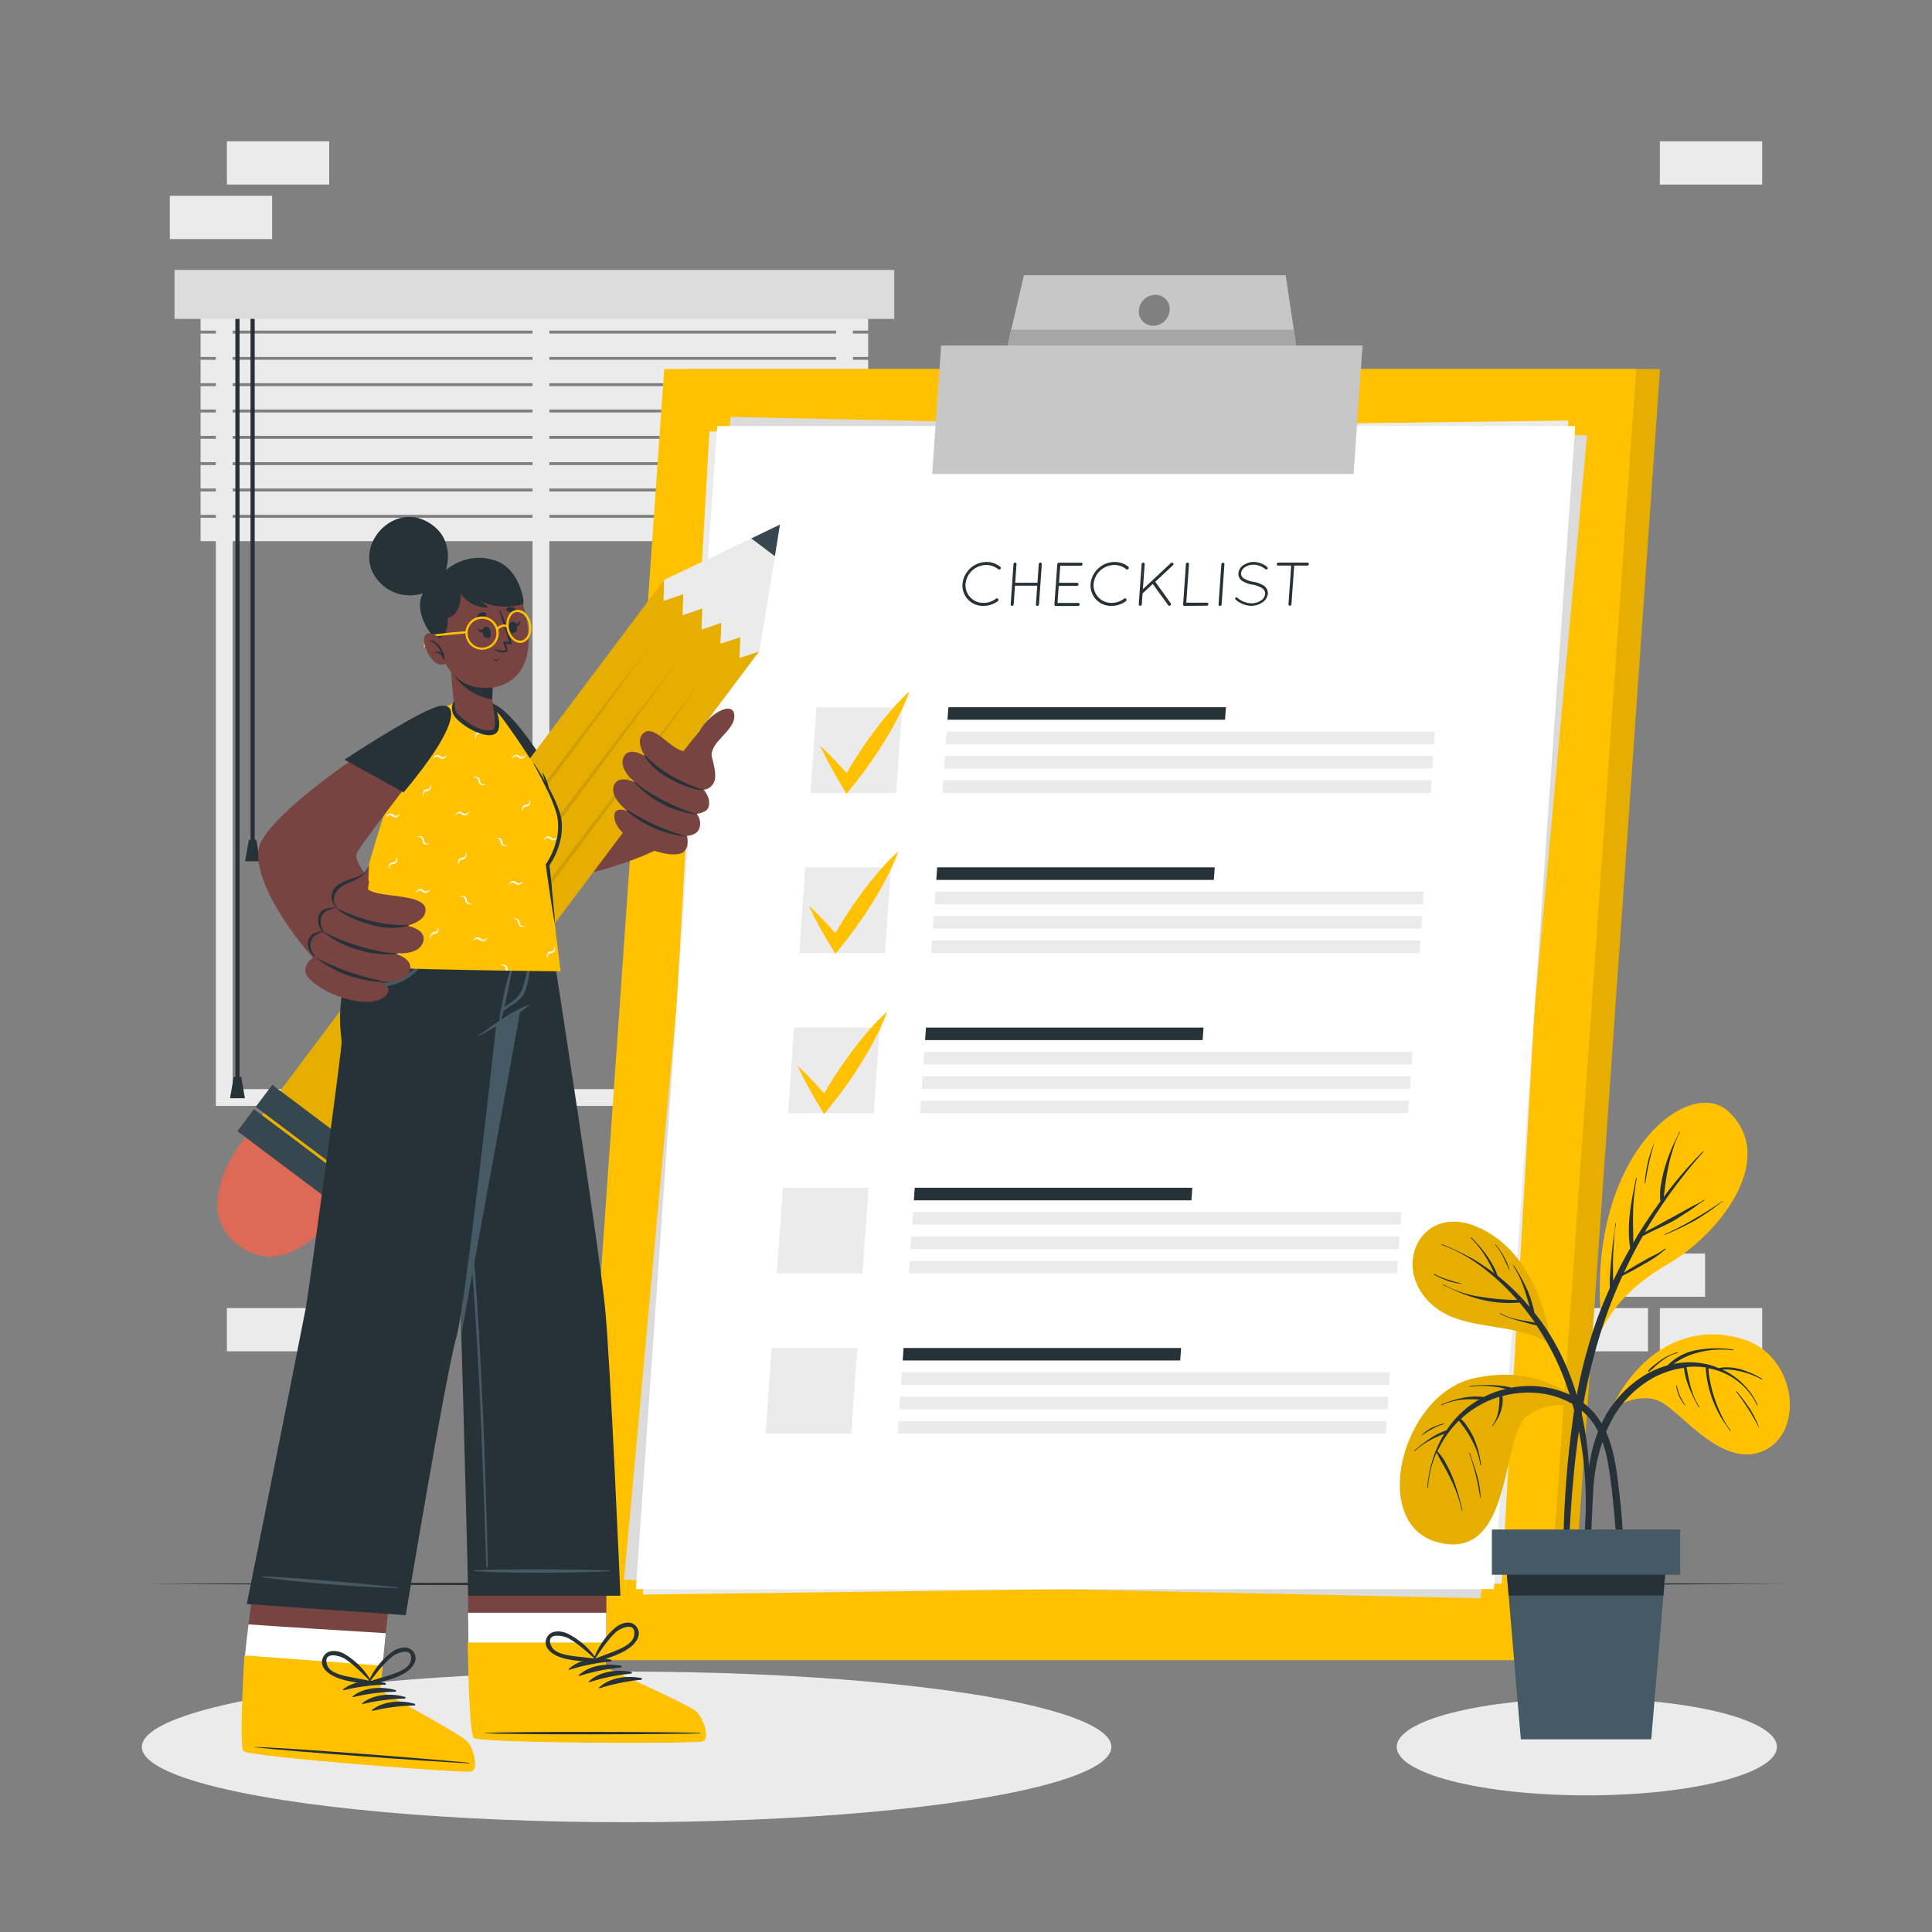 <svg xmlns="http://www.w3.org/2000/svg" viewBox="0 0 500 500"><rect x="0" y="0" width="500" height="500" fill="#808080" stroke="none"/><g id="freepik--background-complete--inject-4"><path d="M55.86,70.71H220.74v215.5H55.86Zm160.53,4.35H60.21v206.8H216.39Z" style="fill:#ebebeb"></path><rect x="137.82" y="76.2" width="4.35" height="207.84" style="fill:#ebebeb"></rect><rect x="51.92" y="79.5" width="172.77" height="6.05" transform="translate(276.6 165.06) rotate(180)" style="fill:#ebebeb"></rect><rect x="51.92" y="86.31" width="172.77" height="6.05" transform="translate(276.6 178.68) rotate(180)" style="fill:#ebebeb"></rect><rect x="51.92" y="93.13" width="172.77" height="6.05" transform="translate(276.6 192.3) rotate(180)" style="fill:#ebebeb"></rect><rect x="51.92" y="99.94" width="172.77" height="6.05" transform="translate(276.6 205.93) rotate(180)" style="fill:#ebebeb"></rect><rect x="51.92" y="106.75" width="172.77" height="6.05" transform="translate(276.6 219.55) rotate(180)" style="fill:#ebebeb"></rect><rect x="51.92" y="113.56" width="172.77" height="6.05" transform="translate(276.6 233.17) rotate(180)" style="fill:#ebebeb"></rect><rect x="51.92" y="120.37" width="172.77" height="6.05" transform="translate(276.6 246.79) rotate(180)" style="fill:#ebebeb"></rect><rect x="51.92" y="127.18" width="172.77" height="6.05" transform="translate(276.6 260.42) rotate(180)" style="fill:#ebebeb"></rect><rect x="51.92" y="133.99" width="172.77" height="6.05" transform="translate(276.6 274.04) rotate(180)" style="fill:#ebebeb"></rect><rect x="64.83" y="78.27" width="1.09" height="139.55" style="fill:#263238"></rect><polygon points="63.44 222.89 67.3 222.89 66.33 217.35 64.41 217.35 63.44 222.89" style="fill:#263238"></polygon><rect x="60.91" y="78.27" width="1.09" height="201.88" style="fill:#263238"></rect><polygon points="59.53 284.23 63.38 284.23 62.42 278.69 60.49 278.69 59.53 284.23" style="fill:#263238"></polygon><rect x="45.17" y="69.86" width="186.26" height="12.67" transform="translate(276.6 152.39) rotate(180)" style="fill:#dbdbdb"></rect><rect x="414.79" y="324.42" width="26.48" height="11.19" transform="translate(856.07 660.03) rotate(180)" style="fill:#ebebeb"></rect><rect x="429.56" y="338.53" width="26.48" height="11.19" transform="translate(885.61 688.25) rotate(180)" style="fill:#ebebeb"></rect><rect x="400.02" y="338.53" width="26.48" height="11.19" transform="translate(826.52 688.25) rotate(180)" style="fill:#ebebeb"></rect><rect x="58.73" y="338.53" width="26.48" height="11.19" transform="translate(143.93 688.25) rotate(180)" style="fill:#ebebeb"></rect><rect x="58.73" y="36.58" width="26.48" height="11.19" transform="translate(143.93 84.34) rotate(180)" style="fill:#ebebeb"></rect><rect x="43.96" y="50.69" width="26.48" height="11.19" transform="translate(114.39 112.56) rotate(180)" style="fill:#ebebeb"></rect><rect x="429.56" y="36.59" width="26.48" height="11.19" transform="translate(885.61 84.36) rotate(180)" style="fill:#ebebeb"></rect><rect x="259.73" y="122.83" width="26.48" height="11.19" style="fill:#ebebeb"></rect><rect x="244.96" y="108.72" width="26.48" height="11.19" style="fill:#ebebeb"></rect></g><g id="freepik--Floor--inject-4"><polygon points="36.71 409.91 90.03 409.67 143.35 409.58 250 409.41 356.64 409.58 409.97 409.67 463.29 409.91 409.97 410.15 356.64 410.24 250 410.41 143.35 410.24 90.03 410.15 36.71 409.91" style="fill:#263238"></polygon></g><g id="freepik--Shadow--inject-4"><ellipse cx="162.17" cy="452.1" rx="125.46" ry="19.49" style="fill:#ebebeb"></ellipse><ellipse cx="410.67" cy="452.1" rx="49.2" ry="12.54" style="fill:#ebebeb"></ellipse></g><g id="freepik--Cheklist--inject-4"><polygon points="406.24 429.62 154.7 429.62 178.06 95.5 429.61 95.5 406.24 429.62" style="fill:#FFC100"></polygon><g style="opacity:0.1"><polygon points="406.24 429.62 154.7 429.62 178.06 95.5 429.61 95.5 406.24 429.62"></polygon></g><polygon points="400.08 429.62 148.53 429.62 171.9 95.5 423.44 95.5 400.08 429.62" style="fill:#FFC100"></polygon><polygon points="388.63 409.84 166.39 412.67 183.6 111.67 405.85 108.84 388.63 409.84" style="fill:#ebebeb"></polygon><polygon points="383.18 413.63 161.51 408.84 189.05 107.89 410.72 112.67 383.18 413.63" style="fill:#dbdbdb"></polygon><polygon points="386.62 411.27 164.56 411.27 185.61 110.25 407.67 110.25 386.62 411.27" style="fill:#fff"></polygon><polygon points="231.92 205.19 209.75 205.19 211.3 183.02 233.47 183.02 231.92 205.19" style="fill:#ebebeb"></polygon><polygon points="317.04 186.27 245.21 186.27 245.44 183.02 317.27 183.02 317.04 186.27" style="fill:#263238"></polygon><polygon points="371.14 192.57 244.77 192.57 245 189.32 371.36 189.32 371.14 192.57" style="fill:#ebebeb"></polygon><polygon points="370.69 198.88 244.33 198.88 244.56 195.63 370.92 195.63 370.69 198.88" style="fill:#ebebeb"></polygon><polygon points="370.25 205.19 243.89 205.19 244.12 201.94 370.48 201.94 370.25 205.19" style="fill:#ebebeb"></polygon><path d="M212.24,193c.77.68,1.5,1.4,2.22,2.11s1.41,1.46,2.12,2.19c1.39,1.48,2.72,3,4,4.53l-2.56.17a111,111,0,0,1,7.75-12.11c1.43-1.94,2.92-3.83,4.5-5.67a60.3,60.3,0,0,1,5.1-5.28,53.64,53.64,0,0,1-2.94,6.65c-1.09,2.14-2.28,4.22-3.54,6.26a110,110,0,0,1-8.32,11.75l-1.52,1.86-1-1.7c-1-1.73-2.08-3.47-3-5.26-.48-.91-1-1.79-1.43-2.71S212.65,193.9,212.24,193Z" style="fill:#FFC100"></path><polygon points="229.02 246.64 206.85 246.64 208.4 224.47 230.57 224.47 229.02 246.64" style="fill:#ebebeb"></polygon><polygon points="314.14 227.72 242.31 227.72 242.54 224.47 314.37 224.47 314.14 227.72" style="fill:#263238"></polygon><polygon points="368.24 234.03 241.87 234.03 242.1 230.78 368.46 230.78 368.24 234.03" style="fill:#ebebeb"></polygon><polygon points="367.8 240.34 241.43 240.34 241.66 237.09 368.02 237.09 367.8 240.34" style="fill:#ebebeb"></polygon><polygon points="367.36 246.64 240.99 246.64 241.22 243.4 367.58 243.4 367.36 246.64" style="fill:#ebebeb"></polygon><path d="M209.34,234.41c.77.68,1.5,1.39,2.22,2.11s1.41,1.46,2.12,2.19c1.39,1.48,2.72,3,4,4.53l-2.55.16a109,109,0,0,1,7.75-12.11c1.42-1.93,2.91-3.82,4.49-5.66a58.93,58.93,0,0,1,5.1-5.28,56.55,56.55,0,0,1-2.93,6.65c-1.1,2.14-2.29,4.22-3.55,6.26A111,111,0,0,1,217.7,245l-1.52,1.86-1-1.7c-1.06-1.73-2.09-3.48-3.06-5.27-.48-.9-1-1.79-1.43-2.7S209.75,235.36,209.34,234.41Z" style="fill:#FFC100"></path><polygon points="226.12 288.1 203.95 288.1 205.5 265.93 227.67 265.93 226.12 288.1" style="fill:#ebebeb"></polygon><polygon points="311.24 269.18 239.41 269.18 239.64 265.93 311.47 265.93 311.24 269.18" style="fill:#263238"></polygon><polygon points="365.34 275.49 238.97 275.49 239.2 272.24 365.57 272.24 365.34 275.49" style="fill:#ebebeb"></polygon><polygon points="364.9 281.79 238.53 281.79 238.76 278.55 365.13 278.55 364.9 281.79" style="fill:#ebebeb"></polygon><polygon points="364.46 288.1 238.09 288.1 238.32 284.85 364.68 284.85 364.46 288.1" style="fill:#ebebeb"></polygon><path d="M206.44,275.87c.77.68,1.5,1.39,2.22,2.11s1.41,1.46,2.12,2.19c1.39,1.47,2.72,3,4,4.53l-2.55.16A110.49,110.49,0,0,1,220,272.75c1.42-1.93,2.91-3.83,4.49-5.66a58.93,58.93,0,0,1,5.1-5.28,55.68,55.68,0,0,1-2.93,6.64c-1.1,2.14-2.29,4.23-3.55,6.27a108.44,108.44,0,0,1-8.32,11.74l-1.52,1.86-1-1.69c-1.06-1.73-2.09-3.48-3.06-5.27-.47-.9-1-1.79-1.43-2.71S206.85,276.82,206.44,275.87Z" style="fill:#FFC100"></path><polygon points="223.22 329.56 201.05 329.56 202.6 307.39 224.77 307.39 223.22 329.56" style="fill:#ebebeb"></polygon><polygon points="308.34 310.64 236.51 310.64 236.74 307.39 308.57 307.39 308.34 310.64" style="fill:#263238"></polygon><polygon points="362.44 316.94 236.07 316.94 236.3 313.69 362.67 313.69 362.44 316.94" style="fill:#ebebeb"></polygon><polygon points="362 323.25 235.63 323.25 235.86 320 362.23 320 362 323.25" style="fill:#ebebeb"></polygon><polygon points="361.56 329.56 235.19 329.56 235.42 326.31 361.79 326.31 361.56 329.56" style="fill:#ebebeb"></polygon><polygon points="220.32 371.01 198.15 371.01 199.7 348.85 221.87 348.85 220.32 371.01" style="fill:#ebebeb"></polygon><polygon points="305.44 352.09 233.62 352.09 233.84 348.85 305.67 348.85 305.44 352.09" style="fill:#263238"></polygon><polygon points="359.54 358.4 233.18 358.4 233.4 355.15 359.77 355.15 359.54 358.4" style="fill:#ebebeb"></polygon><polygon points="359.1 364.71 232.73 364.71 232.96 361.46 359.33 361.46 359.1 364.71" style="fill:#ebebeb"></polygon><polygon points="358.66 371.01 232.29 371.01 232.52 367.76 358.89 367.76 358.66 371.01" style="fill:#ebebeb"></polygon><path d="M255.32,145.44a5.57,5.57,0,0,1,3.53,1.23.41.41,0,0,1-.52.64,4.82,4.82,0,0,0-3.07-1.09,5.4,5.4,0,0,0-5.38,4.93,4.56,4.56,0,0,0,4.7,4.87,5.1,5.1,0,0,0,3.18-1.09.37.37,0,0,1,.55.09.38.38,0,0,1-.08.56,6.27,6.27,0,0,1-3.71,1.22,5.28,5.28,0,0,1-5.43-5.65A6.28,6.28,0,0,1,255.32,145.44Z" style="fill:#263238"></path><path d="M268.44,151.58h-5.76l-.34,4.84a.43.43,0,0,1-.43.38.35.35,0,0,1-.35-.38l.73-10.44a.41.41,0,0,1,.41-.38.35.35,0,0,1,.37.38l-.34,4.83h5.77l.33-4.83a.43.43,0,0,1,.41-.38.36.36,0,0,1,.38.38l-.73,10.44a.44.44,0,0,1-.43.38.36.36,0,0,1-.36-.38Z" style="fill:#263238"></path><path d="M273.63,146a.42.42,0,0,1,.41-.38h5.76a.34.34,0,0,1,.36.38.42.42,0,0,1-.41.4h-5.36l-.31,4.43h4.69a.36.36,0,0,1,.35.4.42.42,0,0,1-.41.39H274l-.31,4.42h5.37a.35.35,0,0,1,.35.4.41.41,0,0,1-.41.38h-5.79a.36.36,0,0,1-.33-.38Z" style="fill:#263238"></path><path d="M288.49,145.44a5.61,5.61,0,0,1,3.53,1.23.39.39,0,0,1,0,.56.38.38,0,0,1-.55.08,4.77,4.77,0,0,0-3.06-1.09,5.42,5.42,0,0,0-5.39,4.93,4.58,4.58,0,0,0,4.71,4.87,5.1,5.1,0,0,0,3.18-1.09.37.37,0,0,1,.55.09.38.38,0,0,1-.09.56,6.22,6.22,0,0,1-3.7,1.22,5.28,5.28,0,0,1-5.43-5.65A6.27,6.27,0,0,1,288.49,145.44Z" style="fill:#263238"></path><path d="M295.45,146a.42.42,0,0,1,.41-.4.37.37,0,0,1,.38.4l-.46,6.48,7.25-6.77a.4.4,0,0,1,.54,0,.39.39,0,0,1,0,.56l-4.59,4.29,4,5.57a.43.43,0,0,1-.11.56.4.4,0,0,1-.26.08.31.31,0,0,1-.28-.14l-4-5.51-2.64,2.47-.19,2.8a.43.43,0,0,1-.43.38.36.36,0,0,1-.36-.38Z" style="fill:#263238"></path><path d="M306.55,156.8h0a.36.36,0,0,1-.36-.38l.73-10.44a.43.43,0,0,1,.42-.38.36.36,0,0,1,.37.38l-.7,10h5.36a.36.36,0,0,1,.37.4.43.43,0,0,1-.43.38Z" style="fill:#263238"></path><path d="M316.09,146a.43.43,0,0,1,.41-.38.36.36,0,0,1,.38.38l-.73,10.44a.43.43,0,0,1-.43.38.36.36,0,0,1-.36-.38Z" style="fill:#263238"></path><path d="M319.74,154.7a.34.34,0,0,1,.5,0,5.75,5.75,0,0,0,3.58,1.44,4.44,4.44,0,0,0,2.52-.74,2.25,2.25,0,0,0,1.07-1.66,1.64,1.64,0,0,0-.8-1.54,6.79,6.79,0,0,0-2.53-.91h0a6.65,6.65,0,0,1-2.58-.95,2.15,2.15,0,0,1-1-2,2.84,2.84,0,0,1,1.31-2.1,4.88,4.88,0,0,1,2.76-.81,5.81,5.81,0,0,1,3.37,1.29.35.35,0,0,1,.06.5.36.36,0,0,1-.49.1,5.15,5.15,0,0,0-3-1.19,4.22,4.22,0,0,0-2.33.67,2.13,2.13,0,0,0-1,1.54,1.49,1.49,0,0,0,.74,1.36,6.08,6.08,0,0,0,2.34.85h0a7.27,7.27,0,0,1,2.78,1,2.32,2.32,0,0,1,1.08,2.12,3.08,3.08,0,0,1-1.42,2.24,5.24,5.24,0,0,1-2.94.88,6.54,6.54,0,0,1-4-1.62A.38.38,0,0,1,319.74,154.7Z" style="fill:#263238"></path><path d="M334.16,146.38h-3.37a.36.36,0,0,1-.36-.4.41.41,0,0,1,.41-.38h7.52a.35.35,0,0,1,.36.38.42.42,0,0,1-.41.4h-3.38l-.7,10a.42.42,0,0,1-.41.38.36.36,0,0,1-.36-.38Z" style="fill:#263238"></path><polygon points="350.31 122.66 241.24 122.66 243.56 89.41 352.63 89.41 350.31 122.66" style="fill:#c7c7c7"></polygon><path d="M332.72,71.22H265L260.75,89.4h74.69ZM298.45,84.3a3.67,3.67,0,0,1-3.71-4,4.35,4.35,0,0,1,4.27-4,3.67,3.67,0,0,1,3.71,4A4.33,4.33,0,0,1,298.45,84.3Z" style="fill:#c7c7c7"></path><polygon points="335.44 89.4 260.75 89.4 261.71 85.33 334.83 85.33 335.44 89.4" style="fill:#a6a6a6"></polygon></g><g id="freepik--Character--inject-4"><path d="M124.94,188.32c1.48,11,9.71,37.26,15.85,38.93,5.72,1.55,30.86-5.94,34.1-10.93,1.73-2.67,8.58-27.2,5.51-25.73-3.88,1.85-32.34,16.24-33.51,15.95-2.47-.62-7.29-10.36-11.46-15.8C126.35,178.86,124.24,183.16,124.94,188.32Z" style="fill:#774442"></path><path d="M142.11,199.28l-12.89,11.81s-4.56-16.87-5.08-24.68S130,179.49,142.11,199.28Z" style="fill:#263238"></path><path d="M89.31,311.22S75.68,332.79,61.73,322.3s3-29.57,3-29.57Z" style="fill:#dd6a57"></path><rect x="114.9" y="141.35" width="30.78" height="179.42" transform="translate(95.65 494.04) rotate(-143.08)" style="fill:#FFC100"></rect><rect x="114.9" y="141.35" width="30.78" height="179.42" transform="translate(95.65 494.04) rotate(-143.08)" style="opacity:0.1"></rect><rect x="59.99" y="297.13" width="35.94" height="7.13" transform="translate(-40.35 587.92) rotate(-143.08)" style="fill:#37474f"></rect><rect x="64.73" y="290.83" width="35.94" height="7.13" transform="translate(-28.04 579.43) rotate(-143.08)" style="fill:#37474f"></rect><path d="M171.86,150.09l22.57-10.75,7.42-3.57-1.31,8.17-4,24.66-5.18,1.7s.26-5.31.25-5.4l-5.18,1.7s.27-5.31.25-5.41l-5.12,1.75s.21-5.35.2-5.45l-5.13,1.75s.21-5.35.2-5.45l-5.12,1.74S171.88,150.18,171.86,150.09Z" style="fill:#ebebeb"></path><polygon points="194.43 139.34 201.85 135.77 200.54 143.94 194.43 139.34" style="fill:#37474f"></polygon><g style="opacity:0.1"><path d="M99.33,285.67c6.67-9.23,13.43-18.38,20.21-27.53L140,230.77l20.6-27.23L170.93,190l10.45-13.5-10.06,13.8L161.18,204l-20.42,27.37L120.15,258.6Q109.8,272.17,99.33,285.67Z"></path><path d="M92.5,281.35c6.67-9.22,13.43-18.38,20.2-27.53l20.43-27.37,20.6-27.23,10.37-13.56,10.45-13.51L164.49,186l-10.14,13.73-20.43,27.37-20.6,27.23C106.41,263.33,99.5,272.38,92.5,281.35Z"></path><path d="M85.66,277c6.68-9.23,13.44-18.38,20.21-27.53l20.42-27.37,20.61-27.23,10.37-13.57,10.45-13.5-10.06,13.8-10.15,13.73-20.42,27.37L106.48,250C99.58,259,92.67,268.06,85.66,277Z"></path></g><path d="M182.85,189.7c.36,3.82,2.78,9.28,2.14,12.06a3.28,3.28,0,0,1-2.89,2.63s2.17,2.29,1.17,4.71c-.52,1.25-3,1.52-3,1.52a3.9,3.9,0,0,1,.63,4c-.81,1.67-3.14,1.69-3.14,1.69s.74,2.58-.64,4c-2.79,2.91-17.82-2.54-18.13-8.92-.14-3,3.46-1.44,3.46-1.44s-4.65-3.45-3.6-6.58,5.6-.85,5.6-.85-4.47-3.39-3.06-6.52,5.64-.2,5.64-.2-2.52-3.48-.89-5.63c2.69-3.55,7.19,3.77,10.77,4.19l3.8-4.78Z" style="fill:#774442"></path><path d="M184.14,195.53c0-3.65,5.39-6.17,5.86-9.66.65-4.72-5.84-2.22-9.25,3.74l-1.83,5.09Z" style="fill:#774442"></path><path d="M177.43,216.38s0,.09,0,.08a27.66,27.66,0,0,1-15.14-6.54c-.13-.12,0-.39.17-.28A56.9,56.9,0,0,0,177.43,216.38Z" style="fill:#263238"></path><path d="M180.37,210.68c.06,0,0,.11,0,.11a26,26,0,0,1-16.08-8.17c-.14-.16-.1-.45.08-.28C167.34,205.3,175.38,209.33,180.37,210.68Z" style="fill:#263238"></path><path d="M166.87,195.38c4.16,4.41,9.32,7.05,15,9,.07,0,0,.13,0,.13-3-.2-6.53-1.81-9.14-3.3a16.09,16.09,0,0,1-6-5.67C166.66,195.43,166.79,195.29,166.87,195.38Z" style="fill:#263238"></path><path d="M181.71,450.58c-1.92.64-56.77.48-58.86-.85-.79-.49-1.23-8.49-1.5-18.16,0-2.09-.1-4.24-.13-6.43,0-2.6-.07-5.22-.09-7.77-.07-11.46.09-21.55.09-21.55h35.71l0,21.55v7.77l-.18,6.43s21,9.46,23.1,11.16S183.62,450,181.71,450.58Z" style="fill:#774442"></path><path d="M181.71,450.58c-1.92.64-56.77.48-58.86-.85-.79-.49-1.23-8.49-1.5-18.16,0-2.09-.1-4.24-.13-6.43,0-2.6-.07-5.22-.09-7.77h35.78v7.77l-.18,6.43s21,9.46,23.1,11.16S183.62,450,181.71,450.58Z" style="fill:#fff"></path><path d="M181.88,450.66c-1.26.41-24.62.5-41.63.15-3.93-.09-7.53-.2-10.44-.32-4-.19-6.69-.41-7.12-.68-1-.62-1.43-12.36-1.65-24.73h35.89l-.19,6.47s21.09,9.5,23.24,11.22S183.8,450,181.88,450.66Z" style="fill:#FFC100"></path><path d="M181.09,448.45c-9.25-.25-46.56-.4-55.72.05-.07,0-.07.06,0,.06,9.16.45,46.47.3,55.72.05C181.28,448.6,181.28,448.46,181.09,448.45Z" style="fill:#263238"></path><path d="M158.05,429.5c-3.63-.69-8.08-.15-10.87,2.44-.11.1,0,.25.15.21A50.67,50.67,0,0,1,158,430,.23.23,0,0,0,158.05,429.5Z" style="fill:#263238"></path><path d="M160.67,431.09c-3.63-.69-8.08-.15-10.87,2.44-.11.1,0,.25.15.21a51.43,51.43,0,0,1,10.71-2.19A.23.23,0,0,0,160.67,431.09Z" style="fill:#263238"></path><path d="M163.3,432.68c-3.64-.69-8.09-.15-10.88,2.44-.11.1,0,.25.16.21a51.21,51.21,0,0,1,10.7-2.19A.23.23,0,0,0,163.3,432.68Z" style="fill:#263238"></path><path d="M165.92,434.27c-3.64-.69-8.09-.15-10.88,2.44-.11.1,0,.25.16.21a51.21,51.21,0,0,1,10.7-2.19A.23.23,0,0,0,165.92,434.27Z" style="fill:#263238"></path><path d="M164.8,421.1c-1.43-2-4.09-1.09-5.61.18a19.37,19.37,0,0,0-5.63,8.32.09.09,0,0,0,.08.13.45.45,0,0,0,.57.45c3-1.1,6.36-1.91,8.94-3.9C164.66,425.12,166.14,423,164.8,421.1Zm-6.37,6.48c-1.47.58-3,1.08-4.39,1.71a56.62,56.62,0,0,1,3.39-4.78,21.12,21.12,0,0,1,1.93-2.08c1.09-1,5.38-3.07,4.73.92C163.73,425.55,160.18,426.89,158.43,427.58Z" style="fill:#263238"></path><path d="M144.31,428.62c3,1.29,6.45,1.23,9.63,1.55a.45.45,0,0,0,.44-.58.1.1,0,0,0,.05-.15,19.38,19.38,0,0,0-7.52-6.65c-1.8-.85-4.6-1-5.48,1.23S142.57,427.87,144.31,428.62Zm-1.63-2.6c-1.63-3.7,3-2.75,4.34-2.07a18.64,18.64,0,0,1,2.39,1.53,55.93,55.93,0,0,1,4.48,3.78c-1.55-.25-3.12-.37-4.68-.56C147.35,428.47,143.58,428.06,142.68,426Z" style="fill:#263238"></path><path d="M109.31,243.65s9.65,95.45,9.88,96.66c0,.16.1,2,.19,5,.52,16.43,1.81,67.66,1.81,67.66h39.37s-2.57-60.68-4-74.84c-1.88-18.06-13.81-94.48-13.81-94.48Z" style="fill:#263238"></path><path d="M123.88,343.68q-1.81-31-5.47-61.9c-1.39-11.6-3-23.15-4.7-34.71,0-.1-.18-.1-.16,0,3,20.58,5.2,41.31,7.06,62s3.16,41.42,4,62.18c.49,11.76.85,22.39,1.23,34.16a.22.22,0,0,0,.43,0C125.72,384.45,125.11,364.61,123.88,343.68Z" style="fill:#455a64"></path><path d="M157.86,406.44c-18-.57-33.48-.16-34.82-.06-1.11.09-.49.2.06.24,15.24.91,34.16.05,34.76,0C158,406.58,158,406.44,157.86,406.44Z" style="fill:#455a64"></path><path d="M109.31,243.65s9.65,95.45,9.88,96.66c0,.16.1,2,.19,5l18.56-101.66Z" style="fill:#455a64"></path><path d="M121.8,458.38c-2,.49-56.64-3.75-58.63-5.24-.75-.55-.6-8.56-.13-18.21.09-2.09.11-4.26.34-6.43.28-2.74.59-5.47.93-8.11,1.42-11.44,3.07-21,3.07-21L102,402l-2.15,20.69L99,431.15l-.66,6.4s20.21,11,22.21,12.85S123.76,457.88,121.8,458.38Z" style="fill:#774442"></path><path d="M121.8,458.38c-2,.49-56.64-3.75-58.63-5.24-.75-.55-.6-8.56-.13-18.21.09-2.09.11-4.26.34-6.43.28-2.74.59-5.47.93-8.11,10.66.75,26,1.7,35.53,2.28L99,431.15l-.66,6.4s20.21,11,22.21,12.85S123.76,457.88,121.8,458.38Z" style="fill:#fff"></path><path d="M122,458.46c-2,.5-57-3.77-58.95-5.25-.92-.69-.51-12.42.2-24.79L99,431.09l-.66,6.44s20.32,11.05,22.33,12.92S123.93,458,122,458.46Z" style="fill:#FFC100"></path><path d="M121.35,456.2c-9.2-.94-46.4-3.87-55.57-4.1-.07,0-.08,0,0,.06,9.1,1.13,46.32,3.76,55.55,4.19C121.53,456.36,121.54,456.22,121.35,456.2Z" style="fill:#263238"></path><path d="M99.78,435.58c-3.57-.95-8-.74-11,1.63-.12.09,0,.25.13.22A51.42,51.42,0,0,1,99.73,436,.23.23,0,0,0,99.78,435.58Z" style="fill:#263238"></path><path d="M102.28,437.36c-3.58-.95-8-.74-11,1.63-.11.09,0,.25.14.22a51.34,51.34,0,0,1,10.84-1.39A.23.23,0,0,0,102.28,437.36Z" style="fill:#263238"></path><path d="M104.78,439.15c-3.58-1-8.06-.75-11,1.62-.12.09,0,.25.14.23a51.26,51.26,0,0,1,10.84-1.4A.23.23,0,0,0,104.78,439.15Z" style="fill:#263238"></path><path d="M107.27,440.93c-3.57-1-8-.75-11,1.62-.12.09,0,.25.13.23a51.43,51.43,0,0,1,10.84-1.4A.23.23,0,0,0,107.27,440.93Z" style="fill:#263238"></path><path d="M107.13,427.71c-1.27-2.07-4-1.39-5.61-.24a19.52,19.52,0,0,0-6.23,7.88c0,.07,0,.12.08.14,0,.27.21.58.53.49,3.08-.87,6.49-1.43,9.21-3.23C106.7,431.71,108.34,429.68,107.13,427.71Zm-6.83,6c-1.5.47-3,.86-4.51,1.38,1.22-1.53,2.37-3.11,3.74-4.52a21.24,21.24,0,0,1,2.09-1.93c1.15-.89,5.59-2.65,4.64,1.28C105.73,432.07,102.1,433.14,100.3,433.7Z" style="fill:#263238"></path><path d="M86.15,433.69c2.89,1.5,6.33,1.7,9.49,2.26.32.06.52-.28.48-.55a.1.1,0,0,0,.06-.14,19.44,19.44,0,0,0-7-7.2c-1.73-1-4.5-1.37-5.56.82S84.46,432.81,86.15,433.69ZM84.71,431c-1.35-3.81,3.25-2.52,4.49-1.74a22,22,0,0,1,2.27,1.7A57.89,57.89,0,0,1,95.65,435c-1.53-.37-3.08-.6-4.63-.91C89.18,433.76,85.45,433.08,84.71,431Z" style="fill:#263238"></path><path d="M142.71,243.65s-1.16,9.72-6.74,16.73c-1.34,1.68-5.43,3.24-7.55,4.78,0,0-7.92,72.78-10.33,81C115.41,355.34,105,418,105,418l-41.13-2.88s12.35-61.46,15.28-76.68c.66-3.4,9.46-67.45,9.27-68.93-2.37-17.64,6.21-25.81,6.21-25.81Z" style="fill:#263238"></path><path d="M110.91,244.72a13.12,13.12,0,0,1-4.82,6.92,16.27,16.27,0,0,1-8.75,3c-.53,0-.57.84,0,.85,6.42,0,12.91-4.07,13.85-10.73C111.19,244.61,111,244.58,110.91,244.72Z" style="fill:#455a64"></path><path d="M136.73,260.09a35.11,35.11,0,0,0-6.63,3.52c-2.2,1.36-4.24,3-6.37,4.43-.08.06,0,.19.08.14,2.23-1.28,4.55-2.4,6.76-3.72a42,42,0,0,0,6.26-4.2C136.9,260.2,136.83,260.05,136.73,260.09Z" style="fill:#455a64"></path><path d="M137.64,246.7c-.35,1.47-.77,2.93-1.16,4.39s-.65,2.77-1.08,4.12a7,7,0,0,1-2.1,3.4c-.56.48-1.18.89-1.78,1.33l-1,.7c.05-.2.1-.4.14-.6.13-.55.25-1.11.37-1.67.26-1.24.52-2.48.77-3.73.49-2.44,1-4.91,1.57-7.32a.08.08,0,0,0-.15,0c-.72,2.39-1.51,4.75-2.15,7.16-.32,1.18-1.52,7-1.58,7.45s-.12.86-.16,1.29a5.32,5.32,0,0,0-.06,1.32.11.11,0,0,0,.2,0h0a4.94,4.94,0,0,0,.43-1.26c.13-.42.24-.84.34-1.26l.09-.47c.6-.33,1.16-.77,1.72-1.14s1.22-.78,1.79-1.22a6.62,6.62,0,0,0,2.27-3.21,24.26,24.26,0,0,0,.89-4.21c.26-1.66.48-3.34.79-5C137.81,246.65,137.66,246.6,137.64,246.7Z" style="fill:#455a64"></path><path d="M103,410.84c-17.84-2-33.35-2.84-34.69-2.85-1.12,0-.51.16,0,.24,15.11,2.13,34,2.79,34.65,2.77A.08.08,0,0,0,103,410.84Z" style="fill:#455a64"></path><path d="M141.72,223.73l3.35,27.64s-44.89-.4-56-1.45c0,0,10.3-51.27,22.59-64,6.14-6.36,13.16-5.71,17.54-1.05,1.11,1.17,14.22,19.38,15.48,26.25C145.77,217.19,141.72,223.73,141.72,223.73Z" style="fill:#FFC100"></path><path d="M122.36,201.16a2.18,2.18,0,0,1,1.17-.06,1.12,1.12,0,0,1,.73,1,.85.85,0,0,0,.4.75.77.77,0,0,0,.46.15c.19,0,.37.06.56.11a2,2,0,0,1-1.17,0,1.1,1.1,0,0,1-.69-1,.91.91,0,0,0-.43-.74,1,1,0,0,0-.47-.13C122.73,201.23,122.55,201.21,122.36,201.16Z" style="fill:#fff"></path><path d="M132.61,237.81a2.18,2.18,0,0,1,1.17-.06,1.11,1.11,0,0,1,.72,1,.88.88,0,0,0,.4.75,1,1,0,0,0,.47.15c.18,0,.37.06.55.11a2,2,0,0,1-1.17,0,1.14,1.14,0,0,1-.69-1.05.85.85,0,0,0-.42-.73,1,1,0,0,0-.48-.14A5.3,5.3,0,0,1,132.61,237.81Z" style="fill:#fff"></path><path d="M116.07,186.48a1.92,1.92,0,0,1-1.17.05,1.15,1.15,0,0,1-.69-1.05.85.85,0,0,0-.42-.73,1,1,0,0,0-.48-.14l-.21,0,.22-.18a1.3,1.3,0,0,1,.61.05,1.12,1.12,0,0,1,.72,1,.9.9,0,0,0,.4.76,1,1,0,0,0,.47.15A5.3,5.3,0,0,1,116.07,186.48Z" style="fill:#fff"></path><path d="M107.83,216.49a2.29,2.29,0,0,1,1.17-.06,1.13,1.13,0,0,1,.73,1,.88.88,0,0,0,.4.76.93.93,0,0,0,.46.15l.56.1a1.93,1.93,0,0,1-1.17.05,1.11,1.11,0,0,1-.69-1.05.88.88,0,0,0-.43-.73,1,1,0,0,0-.47-.14C108.2,216.56,108,216.54,107.83,216.49Z" style="fill:#fff"></path><path d="M131.51,251.2H131a1.15,1.15,0,0,1-.1-.48.86.86,0,0,0-.43-.73.93.93,0,0,0-.47-.14,5.3,5.3,0,0,1-.55-.1,2.15,2.15,0,0,1,1.16-.06,1.12,1.12,0,0,1,.73,1A.77.77,0,0,0,131.51,251.2Z" style="fill:#fff"></path><path d="M118.94,232a2.18,2.18,0,0,1,1.17-.06,1.1,1.1,0,0,1,.72,1,.89.89,0,0,0,.41.75.84.84,0,0,0,.46.15c.18,0,.37.06.55.11a2,2,0,0,1-1.16,0,1.11,1.11,0,0,1-.69-1,.91.91,0,0,0-.43-.74,1,1,0,0,0-.47-.13C119.31,232.1,119.13,232.08,118.94,232Z" style="fill:#fff"></path><path d="M94.79,229.52a2.67,2.67,0,0,1-.94.1c0-.09.05-.18.08-.28a.94.94,0,0,0,.31.07C94.42,229.45,94.61,229.47,94.79,229.52Z" style="fill:#fff"></path><path d="M99,235.31a2.18,2.18,0,0,1,1.17-.06,1.11,1.11,0,0,1,.72,1,.88.88,0,0,0,.4.75.9.9,0,0,0,.47.15c.18,0,.37.06.55.11a2,2,0,0,1-1.17,0,1.14,1.14,0,0,1-.69-1.05.85.85,0,0,0-.42-.73.9.9,0,0,0-.48-.13C99.38,235.38,99.19,235.36,99,235.31Z" style="fill:#fff"></path><path d="M128.12,216.94a2.09,2.09,0,0,1,1.17-.06,1.11,1.11,0,0,1,.72,1,.9.9,0,0,0,.4.76,1,1,0,0,0,.47.15c.18,0,.37.06.55.11a2,2,0,0,1-1.17,0,1.14,1.14,0,0,1-.69-1.05.85.85,0,0,0-.42-.73,1,1,0,0,0-.48-.14A5.3,5.3,0,0,1,128.12,216.94Z" style="fill:#fff"></path><path d="M115.71,195.4a2.14,2.14,0,0,1-.78.87,1.13,1.13,0,0,1-1.24-.22.91.91,0,0,0-.82-.25.93.93,0,0,0-.43.22c-.16.11-.3.22-.47.32.22-.3.37-.67.8-.86a1.13,1.13,0,0,1,1.23.26.89.89,0,0,0,.82.21,1,1,0,0,0,.43-.23A4.73,4.73,0,0,1,115.71,195.4Z" style="fill:#fff"></path><path d="M144.43,216.47c-.22.3-.37.66-.78.86a1.1,1.1,0,0,1-1.24-.21.9.9,0,0,0-1.25,0l-.47.32a2,2,0,0,1,.79-.86,1.14,1.14,0,0,1,1.23.25.87.87,0,0,0,.82.22,1,1,0,0,0,.43-.24C144.12,216.68,144.26,216.56,144.43,216.47Z" style="fill:#fff"></path><path d="M125,188a2.18,2.18,0,0,1,.06,1.17,1.1,1.1,0,0,1-1,.72.89.89,0,0,0-.75.41.84.84,0,0,0-.15.46c0,.18-.06.37-.11.55a2,2,0,0,1,0-1.17,1.11,1.11,0,0,1,1-.68.9.9,0,0,0,.74-.43,1,1,0,0,0,.13-.47C124.94,188.35,125,188.17,125,188Z" style="fill:#fff"></path><path d="M120.6,220.55a2.15,2.15,0,0,1,.06,1.16,1.12,1.12,0,0,1-1,.73.87.87,0,0,0-.75.4.79.79,0,0,0-.15.46c0,.19-.06.37-.11.56a2,2,0,0,1-.05-1.17,1.14,1.14,0,0,1,1.05-.69.84.84,0,0,0,.73-.43.93.93,0,0,0,.14-.47C120.53,220.92,120.55,220.73,120.6,220.55Z" style="fill:#fff"></path><path d="M143.55,244.78a2.18,2.18,0,0,1,.06,1.17,1.11,1.11,0,0,1-1,.72.87.87,0,0,0-.75.4.82.82,0,0,0-.15.47c0,.18-.06.37-.11.55a2.09,2.09,0,0,1,0-1.17,1.15,1.15,0,0,1,1-.69.88.88,0,0,0,.74-.42,1,1,0,0,0,.13-.48C143.48,245.15,143.5,245,143.55,244.78Z" style="fill:#fff"></path><path d="M102.65,221.71a2.29,2.29,0,0,1,.06,1.17,1.11,1.11,0,0,1-1,.72.91.91,0,0,0-.76.41.93.93,0,0,0-.15.46c0,.18,0,.37-.1.56a1.93,1.93,0,0,1,0-1.17,1.12,1.12,0,0,1,1-.69.88.88,0,0,0,.73-.43,1,1,0,0,0,.14-.47C102.58,222.08,102.6,221.9,102.65,221.71Z" style="fill:#fff"></path><path d="M111.43,202.86a2.18,2.18,0,0,1,.07,1.17,1.14,1.14,0,0,1-1,.73.88.88,0,0,0-.76.4.93.93,0,0,0-.15.46c0,.19-.06.37-.11.56a2,2,0,0,1,0-1.17,1.11,1.11,0,0,1,1-.69.88.88,0,0,0,.73-.43,1,1,0,0,0,.14-.47A5.48,5.48,0,0,1,111.43,202.86Z" style="fill:#fff"></path><path d="M137.13,206.81a2.18,2.18,0,0,1,.06,1.17,1.1,1.1,0,0,1-1,.72.88.88,0,0,0-.75.41.84.84,0,0,0-.15.46c0,.18-.06.37-.11.55a2,2,0,0,1,0-1.17,1.11,1.11,0,0,1,1-.68.91.91,0,0,0,.74-.43,1,1,0,0,0,.13-.47C137.06,207.18,137.08,207,137.13,206.81Z" style="fill:#fff"></path><path d="M113.38,239.79a2.18,2.18,0,0,1,.06,1.17,1.11,1.11,0,0,1-1,.72.88.88,0,0,0-.75.4.9.9,0,0,0-.15.47c0,.18-.06.37-.11.55a2,2,0,0,1,0-1.17,1.14,1.14,0,0,1,1-.69.86.86,0,0,0,.74-.42,1,1,0,0,0,.13-.48C113.31,240.16,113.33,240,113.38,239.79Z" style="fill:#fff"></path><path d="M105,244.78A2.18,2.18,0,0,1,105,246a1.12,1.12,0,0,1-1,.72.9.9,0,0,0-.76.4,1,1,0,0,0-.15.47,5.3,5.3,0,0,1-.1.55,1.92,1.92,0,0,1,0-1.17,1.15,1.15,0,0,1,1-.69.85.85,0,0,0,.73-.42,1,1,0,0,0,.14-.48C104.9,245.15,104.92,245,105,244.78Z" style="fill:#fff"></path><path d="M132.4,196.33a2,2,0,0,1,.78-.87,1.11,1.11,0,0,1,1.24.21.9.9,0,0,0,1.25,0c.16-.1.3-.22.47-.32a2,2,0,0,1-.8.86,1.11,1.11,0,0,1-1.22-.25.89.89,0,0,0-.83-.22,1,1,0,0,0-.43.24C132.71,196.11,132.56,196.23,132.4,196.33Z" style="fill:#fff"></path><path d="M117.74,211.07a2,2,0,0,1,.78-.87,1.11,1.11,0,0,1,1.24.21.9.9,0,0,0,1.25,0c.16-.1.3-.22.47-.32a1.94,1.94,0,0,1-.8.86,1.11,1.11,0,0,1-1.22-.25.87.87,0,0,0-.82-.22,1,1,0,0,0-.44.24C118.05,210.85,117.9,211,117.74,211.07Z" style="fill:#fff"></path><path d="M107.58,231.07a2.22,2.22,0,0,1,.78-.87,1.12,1.12,0,0,1,1.24.21.87.87,0,0,0,.82.25,1,1,0,0,0,.44-.22c.15-.1.3-.22.46-.31-.21.3-.36.67-.79.85a1.13,1.13,0,0,1-1.23-.25.87.87,0,0,0-.82-.22,1,1,0,0,0-.43.24C107.89,230.86,107.75,231,107.58,231.07Z" style="fill:#fff"></path><path d="M115.71,250.91s0,0,0,0h0Z" style="fill:#fff"></path><path d="M131.62,229a2.29,2.29,0,0,1,.78-.87,1.12,1.12,0,0,1,1.24.22.92.92,0,0,0,.82.25,1,1,0,0,0,.44-.22,4.73,4.73,0,0,1,.46-.32,2,2,0,0,1-.79.86,1.13,1.13,0,0,1-1.23-.26.86.86,0,0,0-.82-.21,1,1,0,0,0-.43.23A4.87,4.87,0,0,1,131.62,229Z" style="fill:#fff"></path><path d="M122.4,243.57a2.14,2.14,0,0,1,.78-.87,1.13,1.13,0,0,1,1.24.22.88.88,0,0,0,.82.25.93.93,0,0,0,.43-.22c.16-.11.3-.22.47-.32a2,2,0,0,1-.8.86,1.13,1.13,0,0,1-1.23-.26.89.89,0,0,0-.82-.21.94.94,0,0,0-.43.24C122.71,243.36,122.56,243.48,122.4,243.57Z" style="fill:#fff"></path><path d="M93.35,240.69c-.21.31-.37.68-.8.86a1.11,1.11,0,0,1-1.22-.25.73.73,0,0,0-.33-.19c0-.13.07-.27.1-.41a1.18,1.18,0,0,1,.53.28.86.86,0,0,0,.82.25.89.89,0,0,0,.43-.22C93,240.91,93.18,240.79,93.35,240.69Z" style="fill:#fff"></path><path d="M99.78,211.54a2.18,2.18,0,0,1,.79-.87,1.12,1.12,0,0,1,1.24.21.86.86,0,0,0,.82.25.93.93,0,0,0,.43-.22c.16-.1.3-.22.47-.32-.22.31-.37.68-.8.86a1.13,1.13,0,0,1-1.23-.25.87.87,0,0,0-.82-.22,1,1,0,0,0-.43.24A5.52,5.52,0,0,1,99.78,211.54Z" style="fill:#fff"></path><path d="M143.47,238.45c-.44-2.53-.76-4.51-1.13-7s-.75-5.07-1.08-7.61l0-.17.11-.16a19.22,19.22,0,0,0,2.69-6.33,14,14,0,0,0,.38-3.41,11.75,11.75,0,0,0-.46-3.39,40.1,40.1,0,0,0-2.66-6.51c-1.06-2.11-1.93-3.88-3.11-5.94-.2-.32-.07-.39.11-.14,1.19,1.69,2.49,4,3.51,5.81a36.13,36.13,0,0,1,3,6.53,12,12,0,0,1,.58,3.63,14.87,14.87,0,0,1-.38,3.64,19,19,0,0,1-2.92,6.66l.08-.33c.29,2.55.53,5.1.77,7.65.23,2.29.49,4.77.65,7.07C143.61,238.66,143.62,239.38,143.47,238.45Z" style="fill:#263238"></path><path d="M140.36,199.83a11.59,11.59,0,0,1,1.19,2.39,9.41,9.41,0,0,1,.38,1.28,5.48,5.48,0,0,1,.18,1.34c-.38-.82-.73-1.62-1-2.45A14.7,14.7,0,0,1,140.36,199.83Z" style="fill:#263238"></path><path d="M113.81,191.69c-3.65,5.51-20.9,27.2-21.54,29.28s3.27,6.4,3.23,7.25c-.15,3.45-8.84,24.23-11.92,22-4-2.89-18.51-21.12-16.58-30.73s39-33.57,45.1-35.82S117.41,186.26,113.81,191.69Z" style="fill:#774442"></path><path d="M99.8,257.7c2.34-2.21-1.61-3.7-1.61-3.7s6.2.78,7.73-2.43-3.37-4.73-3.71-4.86c.33,0,6,.61,7.24-2.78s-3.88-4.32-4.21-4.37c.32-.07,4.55-.95,4.88-3.73.56-4.77-11.76-3.29-14.86-5.64,0,0,.2-6.22.26-6.4a7,7,0,0,1-3,3.52c-2.53,1.19-4.84,2-5.71,3.46a3.52,3.52,0,0,0,.29,4.19s-3.41.17-4.44,2.8c-.53,1.36,1.17,3.4,1.17,3.4a4.2,4.2,0,0,0-3.49,2.65c-.62,1.91,1.18,3.66,1.18,3.66S79,248.92,79,251.08C79,255.44,94.79,262.43,99.8,257.7Z" style="fill:#774442"></path><path d="M81.77,247.8s-.1,0,0,.07A29.9,29.9,0,0,0,98.4,254.1c.19,0,.28-.3.07-.35A61.21,61.21,0,0,1,81.77,247.8Z" style="fill:#263238"></path><path d="M83.75,241.16c-.06,0-.11.06-.06.11a28.08,28.08,0,0,0,18.62,5.67c.24,0,.43-.28.16-.27C97.92,246.72,88.64,243.84,83.75,241.16Z" style="fill:#263238"></path><path d="M105.7,239.35c-6.54.32-12.52-1.48-18.4-4.22-.08,0-.12.07-.07.12,2.51,2.13,6.44,3.48,9.59,4.28a17.29,17.29,0,0,0,8.89.05C105.82,239.55,105.84,239.34,105.7,239.35Z" style="fill:#263238"></path><path d="M81.35,247.49a4.15,4.15,0,0,1-1.63-4A3.09,3.09,0,0,1,81,241.68a5.42,5.42,0,0,1,2.47-.64,4.07,4.07,0,0,1-.81-4.53,3,3,0,0,1,1.77-1.36,10.25,10.25,0,0,1,2.63-.32,3.63,3.63,0,0,1-1.27-3,3.9,3.9,0,0,1,1.94-3,18.34,18.34,0,0,1,4-1.65,9.47,9.47,0,0,0,2-.93,4.22,4.22,0,0,0,1.5-1.86c.06-.13.07,0,0,.11a5,5,0,0,1-.83,1.41,6.43,6.43,0,0,1-1.28,1.16,26.92,26.92,0,0,1-3.75,1.8,5.65,5.65,0,0,0-2.64,2.45,3.34,3.34,0,0,0,.46,3.48.09.09,0,0,1-.07.14,9,9,0,0,0-2.29.65,3.28,3.28,0,0,0-1.47,1.28,4.27,4.27,0,0,0,.49,4.24,7.29,7.29,0,0,0-2.34,1,3.08,3.08,0,0,0-1,1.47,3.67,3.67,0,0,0,1,3.74.17.17,0,0,1,0,.05h0s0,0,0,0,0,0,0,.05h0s-.79.49-.84.5,0,0,0,0A5.3,5.3,0,0,1,81.35,247.49Z" style="fill:#263238"></path><path d="M104.45,205.07,89.16,196.6s15.58-10.34,22.82-13.31S119.38,187.33,104.45,205.07Z" style="fill:#263238"></path><path d="M119.61,179.94c-2.43,1-3.11,2.74-2.35,4.78.84,2.29,7.87,6.74,10.79,5.24,2.52-1.3.34-7.33-1-8.69A7.52,7.52,0,0,0,119.61,179.94Z" style="fill:#263238"></path><path d="M118,184.19c.37.83,5.6,5.64,9.52,4.68,1.28-.32-.13-7.36-.13-7.36l0-.55.2-7.61L118,169.53l-1.38-.48s.08,2.08.21,4.68c0,.12,0,.24,0,.37s0,.28,0,.42c0,.39,0,.79.05,1.18s0,.59.07.91,0,.62.07.94A47.91,47.91,0,0,0,118,184.19Z" style="fill:#774442"></path><path d="M116.79,173.73A15.26,15.26,0,0,0,127.4,181l.2-7.61L118,169.53l-1.38-.48S116.66,171.13,116.79,173.73Z" style="fill:#263238"></path><path d="M136.51,161.59c1.91,13.23-5.79,15.86-8.65,16.27-2.59.37-11.45,1.31-14.72-11.65s2.28-18,8.16-19.19S134.6,148.36,136.51,161.59Z" style="fill:#774442"></path><path d="M133,158.41a7,7,0,0,1-.92-.06,1.43,1.43,0,0,1-.93-.24.46.46,0,0,1-.08-.57,1.16,1.16,0,0,1,1.11-.44,1.72,1.72,0,0,1,1.16.45A.51.51,0,0,1,133,158.41Z" style="fill:#263238"></path><path d="M124.12,160.05a8.89,8.89,0,0,0,.86-.32,1.51,1.51,0,0,0,.83-.49.49.49,0,0,0-.09-.58,1.18,1.18,0,0,0-1.19-.1,1.75,1.75,0,0,0-1,.76A.51.51,0,0,0,124.12,160.05Z" style="fill:#263238"></path><path d="M126.82,163s-.07.06-.06.09c.18.9.24,1.95-.52,2.38,0,0,0,.06,0,.05C127.22,165.22,127.13,163.82,126.82,163Z" style="fill:#263238"></path><path d="M125.86,162.2c-1.46.14-1.09,3.05.27,2.92S127.08,162.09,125.86,162.2Z" style="fill:#263238"></path><path d="M125.31,162.43c-.24.2-.45.52-.75.59s-.66-.19-.93-.45c0,0,0,0,0,0,.07.56.36,1.1,1,1.11s.88-.54,1-1.12C125.51,162.49,125.4,162.35,125.31,162.43Z" style="fill:#263238"></path><path d="M131.76,162s.08,0,.08.07c.08.91.33,1.93,1.18,2.14a0,0,0,0,1,0,.05C132,164.2,131.69,162.83,131.76,162Z" style="fill:#263238"></path><path d="M132.45,160.92c1.44-.29,1.91,2.61.58,2.88S131.25,161.16,132.45,160.92Z" style="fill:#263238"></path><path d="M133.09,161c.25.12.53.36.8.34s.51-.39.66-.72c0,0,0,0,0,0,.11.55,0,1.15-.5,1.35s-.9-.25-1.12-.78C132.93,161.13,133,161,133.09,161Z" style="fill:#263238"></path><path d="M127.6,170.33c.23.19.48.47.81.47a2.47,2.47,0,0,0,1-.31,0,0,0,0,1,0,0,1.23,1.23,0,0,1-1.11.59,1,1,0,0,1-.78-.74A0,0,0,0,1,127.6,170.33Z" style="fill:#263238"></path><path d="M130.91,166.54s.37,1.32.46,2c0,.06-.14.11-.35.16h0a3.07,3.07,0,0,1-3.09-.71.07.07,0,0,1,.08-.11,4.62,4.62,0,0,0,2.87.41c0-.19-.72-2.24-.62-2.26a5.61,5.61,0,0,1,1.49.12c-.7-2.77-1.85-5.41-2.5-8.18a.09.09,0,0,1,.16-.06,46.31,46.31,0,0,1,3.07,8.69C132.55,166.9,131.18,166.61,130.91,166.54Z" style="fill:#263238"></path><path d="M113.13,165.13c3.14-.22,2.73-5.16,2.73-5.16s3.54-.6,3.35-6.36a8.72,8.72,0,0,0,6.86,3.66c1,.07-2.59-2.31-2.59-2.31s4.39,3.4,11.89,1.4c.53-.14-.71-8.91-6.9-11.18s-12,.52-15.37,4.57c0,0-4.22,2.35-4.39,6.54S111.91,165.21,113.13,165.13Z" style="fill:#263238"></path><path d="M125,168.15a4.3,4.3,0,1,1,3.85-5.6h0a4.29,4.29,0,0,1-3.85,5.6Zm-.47-8a3.73,3.73,0,1,0,3.78,2.6A3.73,3.73,0,0,0,124.57,160.13Z" style="fill:#FFC100"></path><path d="M134.76,166.38c-1.64.1-3.23-1.5-3.63-3.71a5.16,5.16,0,0,1,.38-3.12,2.68,2.68,0,0,1,4.52-.8,5.14,5.14,0,0,1,1.42,2.8c.41,2.34-.67,4.49-2.41,4.8A1.33,1.33,0,0,1,134.76,166.38Zm-.9-8-.22,0A2.3,2.3,0,0,0,132,159.8a4.64,4.64,0,0,0-.32,2.77c.36,2,1.81,3.47,3.24,3.21s2.3-2.1,1.94-4.13a4.62,4.62,0,0,0-1.25-2.49A2.4,2.4,0,0,0,133.86,158.41Z" style="fill:#FFC100"></path><path d="M128.84,163.07l-.44-.37c.54-.66,1.9-1.64,3.13-.72l-.34.46C130.09,161.61,128.89,163,128.84,163.07Z" style="fill:#FFC100"></path><path d="M110.14,167.49l-.55-.17c.08-.25.82-2.51,2-2.94s8.87-1,9.2-1.06l0,.58c-2.22.18-8.17.71-9.06,1S110.34,166.87,110.14,167.49Z" style="fill:#FFC100"></path><path d="M115.39,166.92s-3.15-4-5-2.85.7,7.06,3,7.76a2.26,2.26,0,0,0,3-1.39Z" style="fill:#774442"></path><path d="M111.18,165.74a0,0,0,0,0,0,.06,5.75,5.75,0,0,1,3.15,3.4,1.25,1.25,0,0,0-1.88-.23s0,.09,0,.08a1.4,1.4,0,0,1,1.56.4,6.88,6.88,0,0,1,.8,1.19c.08.14.33.05.27-.11l0,0C115,168.51,113.32,165.82,111.18,165.74Z" style="fill:#263238"></path><path d="M113.38,151.54c1.89-1.5,5.92-12.07-3.19-16.72S91,142,97.76,150.14C102.31,155.6,109.38,154.72,113.38,151.54Z" style="fill:#263238"></path></g><g id="freepik--Plant--inject-4"><path d="M416.92,364.63c7.18-14.76,19.74-22.33,33.89-18.15s16.35,23.93,5.78,28.91-21.13-9.57-26.71-12.56S416.92,364.63,416.92,364.63Z" style="fill:#FFC100"></path><path d="M410,403.9c0-1.78.11-3.56.17-5.34.13-3.55.25-7.1.38-10.65.24-6.49.94-12.87,3.63-18.86a29.17,29.17,0,0,1,11.39-13.12,24.31,24.31,0,0,1,6-2.58,14,14,0,0,1,7-3.84,28.73,28.73,0,0,1,10-.25c.12,0,.12.21,0,.19a24.13,24.13,0,0,0-9.42.67,20,20,0,0,0-3.8,1.48,18.89,18.89,0,0,0-2.19,1.39,20.36,20.36,0,0,1,8.65.08,19.88,19.88,0,0,1,3,1,9.42,9.42,0,0,1,2.36-.2,14.39,14.39,0,0,1,3.06.44,23.6,23.6,0,0,1,5.83,2.54c.1.06,0,.22-.1.16a21.85,21.85,0,0,0-5.69-2.14,19,19,0,0,0-2.92-.43,14.59,14.59,0,0,0-1.62,0,18.74,18.74,0,0,1,9.15,9.12c.05.11-.12.2-.16.09a17.19,17.19,0,0,0-11.67-9.35c-.31-.08-.63-.12-.94-.19.11.46.09,1,.15,1.43.09.72.21,1.43.36,2.14a33.94,33.94,0,0,0,1.15,4.32,35.39,35.39,0,0,0,1.71,4.19,20.31,20.31,0,0,0,2.4,4c.08.1-.08.22-.15.11-.85-1.33-1.84-2.56-2.62-4a29.54,29.54,0,0,1-1.92-4.11,28.33,28.33,0,0,1-1.26-4.43c-.16-.79-.28-1.59-.37-2.4a5.11,5.11,0,0,1-.09-1.46,19.24,19.24,0,0,0-5-.1c.63,3.52,1.31,7.18,3.28,10.24.06.1-.11.2-.17.09a40.85,40.85,0,0,1-2.43-5A19.29,19.29,0,0,1,435.8,354a23.27,23.27,0,0,0-8.31,2.78,27.49,27.49,0,0,0-11.07,12.11,45.71,45.71,0,0,0-4.1,17.35c-.47,7.54-.57,15.12-1.32,22.64-.05.49-.83.66-.92.1A26.52,26.52,0,0,1,410,403.9Z" style="fill:#263238"></path><path d="M426.56,354.75a8.35,8.35,0,0,1,1.63-1.51c.59-.48,1.19-.95,1.82-1.38a13.66,13.66,0,0,1,4.08-1.89.09.09,0,0,1,.05.18,10.77,10.77,0,0,0-4,2c-.6.44-1.17.91-1.73,1.4a10.92,10.92,0,0,1-1.65,1.4A.13.13,0,0,1,426.56,354.75Z" style="fill:#263238"></path><path d="M449.47,360.1a43.53,43.53,0,0,1,3.29,4.35,26.67,26.67,0,0,1,2.45,4.86c0,.05-.06.08-.09,0a58,58,0,0,0-5.79-9.11C449.25,360.13,449.39,360,449.47,360.1Z" style="fill:#263238"></path><path d="M434,358.64a10.43,10.43,0,0,0,.81,2.67,17.83,17.83,0,0,0,1.36,2.36c0,.05,0,.1-.08.06a9.66,9.66,0,0,1-2.28-5.05C433.83,358.56,434,358.52,434,358.64Z" style="fill:#263238"></path><path d="M411,365s-10.16-12.77-29.77-8.25c-18.65,4.31-27.25,38.49-8.41,42.58s15.52-27.54,22.38-32.91C400.21,362.47,407.45,363.32,411,365Z" style="fill:#FFC100"></path><path d="M411,365s-10.16-12.77-29.77-8.25c-18.65,4.31-27.25,38.49-8.41,42.58s15.52-27.54,22.38-32.91C400.21,362.47,407.45,363.32,411,365Z" style="opacity:0.1"></path><path d="M366.05,375.41a38.89,38.89,0,0,1,4-3.09,17.38,17.38,0,0,1,4.31-2.15,24.9,24.9,0,0,1,8.48-8,5.65,5.65,0,0,0-.58,0,29.52,29.52,0,0,0-3.12,0,17.11,17.11,0,0,0-6.05,1.51c-.11,0-.19-.13-.08-.17a27.17,27.17,0,0,1,6-1.83,17.48,17.48,0,0,1,3.06-.26c.55,0,1.11,0,1.65.1l.32,0a26.77,26.77,0,0,1,5.65-2.08l-.54-.14a24.18,24.18,0,0,0-2.91-.48,22.62,22.62,0,0,0-5.87.09.1.1,0,0,1,0-.19,37.86,37.86,0,0,1,5.93-.24,25.91,25.91,0,0,1,4.93.64,28.42,28.42,0,0,1,3.58-.41c6.84-.28,14.29,2.27,18.5,7.89s5,13.14,5.78,19.92a151,151,0,0,1,.75,28.51c0,.56-.83.46-.85-.07-.25-8.06-.54-16.12-1.31-24.16-.36-3.72-.75-7.45-1.37-11.14a32.93,32.93,0,0,0-2.7-9.17,16.91,16.91,0,0,0-6.62-7.12,22.33,22.33,0,0,0-9.38-2.88,25.29,25.29,0,0,0-8.8.82,6,6,0,0,1,.05,1.74,9.67,9.67,0,0,1-.43,2.14,11.46,11.46,0,0,1-.82,1.9c-.37.68-.82,1.28-1.23,1.92-.06.11-.23,0-.15-.1A8.87,8.87,0,0,0,387.8,365a16.79,16.79,0,0,0,.24-2c0-.51,0-1,0-1.52a25.91,25.91,0,0,0-8.56,4.52c-.48.39-.94.79-1.39,1.21a9.17,9.17,0,0,1,1.66,2,20.55,20.55,0,0,1,1.75,3.1,26.4,26.4,0,0,1,1.81,6.83c0,.12-.17.15-.18,0a19.76,19.76,0,0,0-2.23-6.46,27.2,27.2,0,0,0-1.74-2.88c-.33-.47-.68-.94-1-1.39-.19-.24-.41-.49-.59-.75A27.36,27.36,0,0,0,372,375.6l0,0a13.53,13.53,0,0,1,2.29,3.3,30.51,30.51,0,0,1,1.84,3.93,64.9,64.9,0,0,1,2.34,8c0,.11-.16.15-.18,0a33.59,33.59,0,0,0-2.78-7.88q-.88-1.85-1.86-3.63a34.23,34.23,0,0,1-1.84-3.43,25,25,0,0,0-2.24,9.09c0,.12-.2.1-.19,0a31.67,31.67,0,0,1,4.4-13.94c-1.19.51-2.4,1-3.55,1.62a20,20,0,0,0-4.08,2.87C366.08,375.64,366,375.49,366.05,375.41Z" style="fill:#263238"></path><path d="M380.43,376.14c.59,1.93,1.33,3.81,1.86,5.77a22.15,22.15,0,0,1,.87,5.77c0,.05-.09.05-.09,0a56.88,56.88,0,0,0-2.81-11.49A.09.09,0,1,1,380.43,376.14Z" style="fill:#263238"></path><path d="M368,371.33a10.87,10.87,0,0,1,2.6-1.85,18.45,18.45,0,0,1,3-1.07c.12,0,.16.16,0,.19a11.66,11.66,0,0,0-2.9,1.19,21.35,21.35,0,0,0-2.66,1.64A.06.06,0,0,1,368,371.33Z" style="fill:#263238"></path><path d="M401.32,347.93s-1.88-22.94-18.94-30.38c-14.24-6.21-22.4,9.79-12.33,19.59C378.2,345.07,391.26,341.49,401.32,347.93Z" style="fill:#FFC100"></path><path d="M401.32,347.93s-1.88-22.94-18.94-30.38c-14.24-6.21-22.4,9.79-12.33,19.59C378.2,345.07,391.26,341.49,401.32,347.93Z" style="opacity:0.1"></path><path d="M373.21,322a72.88,72.88,0,0,1,7.58,3.59,56.73,56.73,0,0,1,5.89,3.91c-.28-.58-.53-1.18-.81-1.75-.45-.89-.92-1.75-1.45-2.59a24.41,24.41,0,0,0-3.76-4.76c-.09-.08,0-.22.14-.13a37.6,37.6,0,0,1,3.95,4.6,26.13,26.13,0,0,1,1.62,2.6,10.32,10.32,0,0,1,1.15,2.64l.19.14a56.85,56.85,0,0,1,8.15,8c-.05-.22-.1-.45-.16-.66-.32-1.12-.66-2.22-1-3.33a28.79,28.79,0,0,0-3.08-6.69c-.07-.1.1-.2.16-.09a53.49,53.49,0,0,1,3.57,6.52,25.31,25.31,0,0,1,1.18,3.4,14.08,14.08,0,0,1,.55,2.3c.75.94,1.48,1.89,2.17,2.87,7.32,10.43,11,23,11.88,35.65a109.45,109.45,0,0,1,.19,11.31,70.6,70.6,0,0,1-1,11.34c-.05.24-.42.17-.41-.06.08-3.32.43-6.62.49-9.94s-.05-6.65-.32-10a93.22,93.22,0,0,0-3.72-19.52A69.73,69.73,0,0,0,397.65,343c-.71-.14-1.43-.34-2.13-.52L393,341.8a26,26,0,0,1-4.75-1.75c-.11-.05,0-.22.1-.16a15.51,15.51,0,0,0,4.82,1.67c1.33.26,2.72.44,4.06.74q-1.86-2.7-4-5.21a29.59,29.59,0,0,1-9.7-.72,40.86,40.86,0,0,1-5-1.55c-1.71-.66-3.33-1.51-5-2.21-.13-.05,0-.24.07-.17a28.42,28.42,0,0,0,9.84,3.22,60.44,60.44,0,0,0,9.21.76c-1.22-1.39-2.47-2.74-3.8-4-4.48-4.26-9.81-8.19-15.71-10.23C373,322.13,373.1,322,373.21,322Z" style="fill:#263238"></path><path d="M387.09,322.06a26.64,26.64,0,0,1,2.09,3.06,16.39,16.39,0,0,1,1.5,3.56s-.05.06-.06,0c-.57-1.13-1.05-2.3-1.63-3.42a16.77,16.77,0,0,0-2-3.1C386.88,322.1,387,322,387.09,322.06Z" style="fill:#263238"></path><path d="M371.23,329.7a17.52,17.52,0,0,0,3.49,1.46,31.32,31.32,0,0,0,3.57,1s0,.1,0,.1a17.25,17.25,0,0,1-3.69-.81,29.57,29.57,0,0,1-3.45-1.55C371,329.81,371.12,329.64,371.23,329.7Z" style="fill:#263238"></path><path d="M414.58,343.8c.1,1,2.58-8.33,17-16.61,13.1-7.51,28.73-27.06,15.89-39.41C437.1,277.81,409.79,299.54,414.58,343.8Z" style="fill:#FFC100"></path><path d="M404.65,397.25a253.86,253.86,0,0,1,2.29-29A130.37,130.37,0,0,1,413,342.29c1.07-3,2.3-6,3.63-9a20.61,20.61,0,0,1,.06-3.43c.07-1.47.2-2.94.34-4.4s.28-2.93.46-4.39.48-2.92.54-4.38c0-.13.22-.1.18,0a31.5,31.5,0,0,0-.51,4.65c-.11,1.41-.19,2.83-.24,4.25s0,2.84,0,4.26c0,.51,0,1.05.05,1.6,1.36-2.87,2.81-5.69,4.39-8.44-1-6,.29-12.23,1.51-18.08,0-.11.2-.06.18.06a50.52,50.52,0,0,0-.95,9.27c-.06,2.45.06,4.91.07,7.36.34-.59.69-1.18,1-1.76q2.81-4.57,6-8.95a14.15,14.15,0,0,1,.14-4.26,33.76,33.76,0,0,1,1.05-4.66c.46-1.53,1-3,1.6-4.5s1.45-2.95,2.06-4.47a.09.09,0,1,1,.16.07,22.75,22.75,0,0,0-1.8,4.53,40.59,40.59,0,0,0-1.18,4.49c-.31,1.51-.56,3-.77,4.57-.14,1-.23,2.07-.4,3.09a111,111,0,0,1,10.09-11.75c.09-.09.21.05.13.13a133.12,133.12,0,0,0-14.66,19.95c-.16.27-.31.54-.46.81.79-.5,1.7-.9,2.45-1.31q2.1-1.17,4.21-2.31l4.08-2.24c.7-.39,1.39-.79,2.1-1.15a17.19,17.19,0,0,0,2.45-1.36c.11-.08.22.09.11.15-1.39.76-2.62,1.9-4,2.75S434.41,315.2,433,316c-2.56,1.43-5.35,2.46-7.87,3.94q-2.62,4.6-4.85,9.41,2.29-1.47,4.68-2.8c1-.57,2-1.14,3.09-1.68a15.26,15.26,0,0,0,2.9-1.76.1.1,0,0,1,.13.14,26.91,26.91,0,0,1-5.54,3.85c-1.85,1.09-3.73,2.13-5.65,3.08-1.55,3.37-2.94,6.82-4.18,10.32-6.07,17.19-8.3,35.44-9.37,53.56-.31,5.41-.48,10.8-.54,16.22s.21,10.8.2,16.2c0,.16-.26.2-.28,0-.65-4.79-.77-9.66-1-14.49S404.54,402.16,404.65,397.25Z" style="fill:#263238"></path><path d="M430.85,319.42a69.49,69.49,0,0,0,7.67-4,83.55,83.55,0,0,0,7.28-4.62s.08,0,.05.07a62.46,62.46,0,0,1-7,4.88,70.21,70.21,0,0,1-7.92,3.8C430.83,319.63,430.74,319.47,430.85,319.42Z" style="fill:#263238"></path><path d="M426.67,300c.22-.84.48-1.66.77-2.48a.07.07,0,0,1,0-.1c.18-.46.37-.92.56-1.38l.07-.17.11-.27a0,0,0,0,1,0,0c-.05.16-.09.32-.14.48a2.5,2.5,0,0,1-.07.26,66.88,66.88,0,0,0-2.14,9.8c0,.1-.18.1-.17,0A32.89,32.89,0,0,1,426.67,300Z" style="fill:#263238"></path><polygon points="389.41 400.73 390.44 412.93 393.59 450.14 427.34 450.14 430.49 412.93 431.52 400.73 389.41 400.73" style="fill:#455a64"></polygon><polygon points="389.41 400.73 390.44 412.93 430.49 412.93 431.52 400.73 389.41 400.73" style="fill:#263238"></polygon><rect x="386.1" y="395.84" width="48.73" height="11.7" transform="translate(820.93 803.38) rotate(180)" style="fill:#455a64"></rect></g></svg>